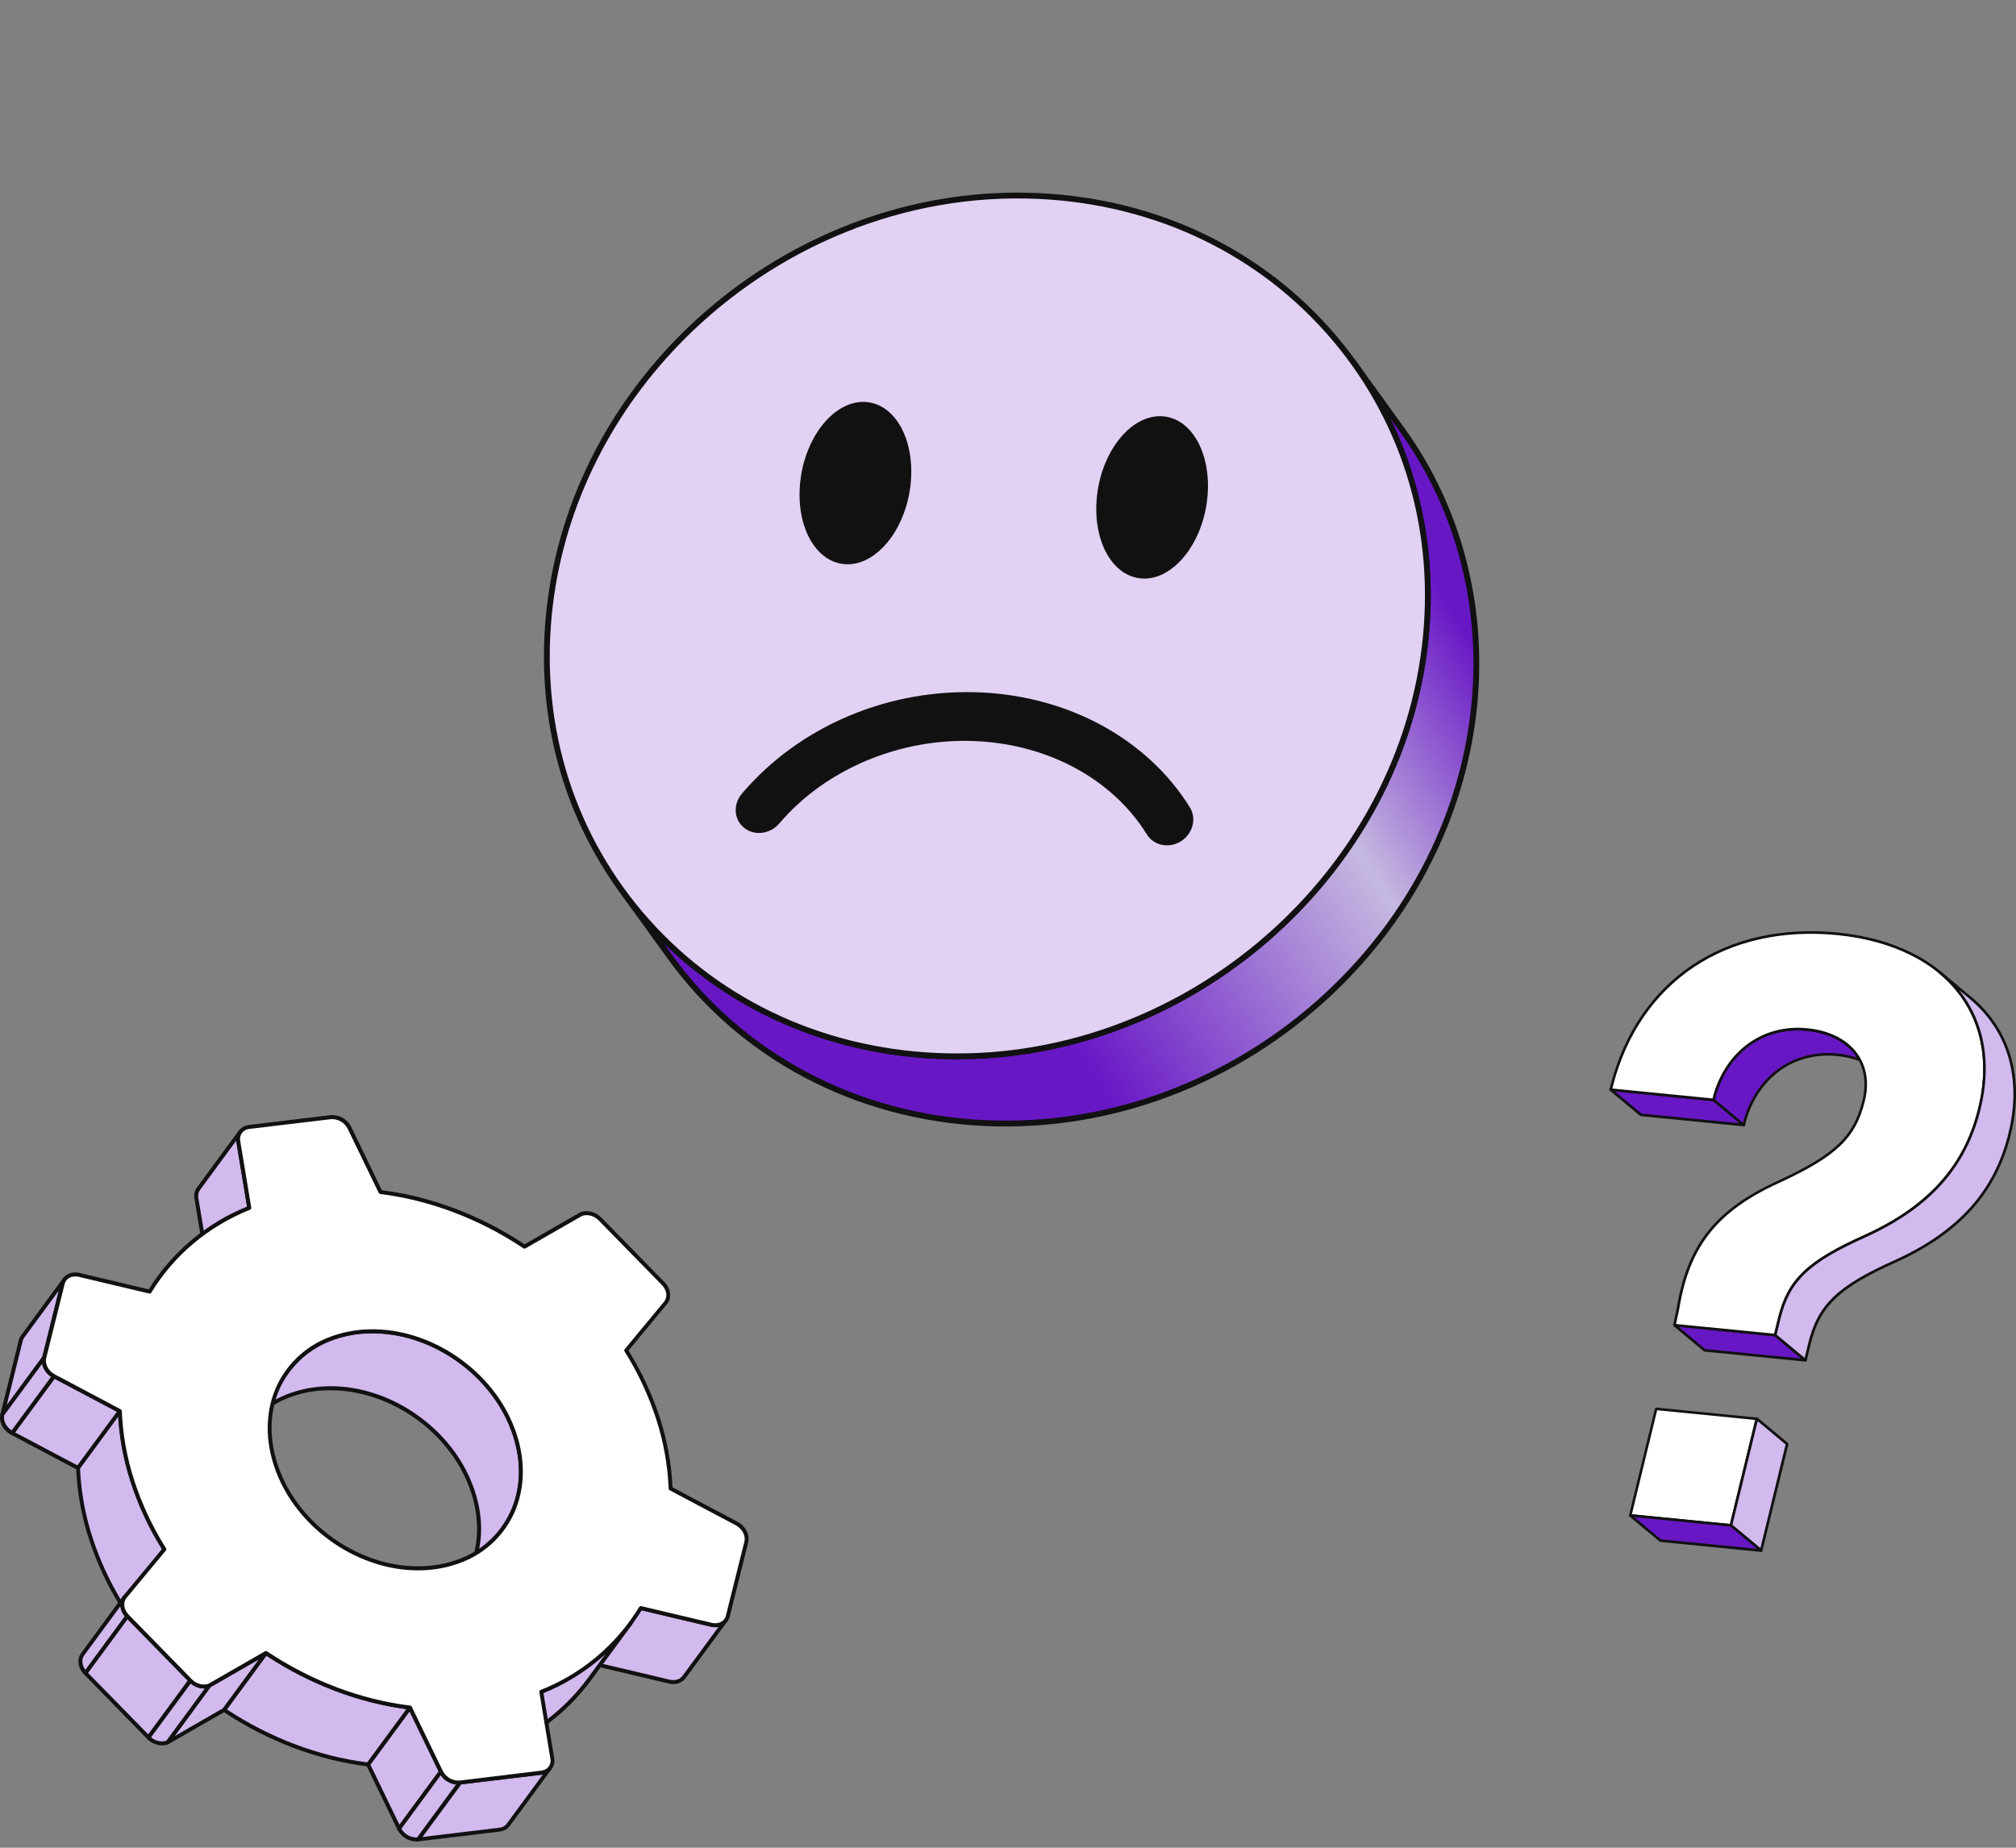 <svg width="120" height="110" viewBox="0 0 120 110" fill="none" xmlns="http://www.w3.org/2000/svg">
<rect x="0" y="0" width="120" height="110" fill="#808080" stroke="none"/>
<g clip-path="url(#clip0_1035_42486)">
<path d="M101.998 65.478L103.795 66.976L97.674 66.371L95.877 64.873L101.998 65.478Z" fill="#6817C5"/>
<path d="M103.795 67.054H103.788L97.667 66.448C97.651 66.447 97.637 66.44 97.625 66.43L95.827 64.936C95.81 64.927 95.797 64.912 95.791 64.894C95.785 64.876 95.785 64.856 95.792 64.838C95.799 64.821 95.813 64.806 95.83 64.797C95.847 64.789 95.866 64.787 95.885 64.792L102.009 65.399C102.024 65.4 102.039 65.406 102.051 65.417L103.848 66.91C103.861 66.921 103.871 66.936 103.875 66.952C103.879 66.968 103.877 66.985 103.871 67.001C103.866 67.017 103.855 67.03 103.842 67.04C103.828 67.049 103.812 67.054 103.795 67.054ZM97.706 66.293L103.548 66.871L101.966 65.553L96.124 64.975L97.706 66.293Z" fill="#111111"/>
<path d="M109.974 62.209C109.385 61.719 108.572 61.395 107.571 61.296C104.976 61.039 102.844 62.564 102.068 65.18L101.995 65.478L103.792 66.976L103.866 66.678C104.638 64.062 106.77 62.536 109.368 62.793C110.369 62.892 111.183 63.217 111.771 63.706L109.974 62.209Z" fill="#6817C5"/>
<path d="M103.795 67.055C103.777 67.055 103.759 67.048 103.745 67.037L101.948 65.543C101.936 65.533 101.928 65.521 101.923 65.507C101.919 65.493 101.918 65.478 101.922 65.464L101.994 65.165C102.78 62.51 104.969 60.963 107.575 61.221C108.561 61.319 109.406 61.641 110.021 62.153L111.818 63.647C111.827 63.653 111.834 63.661 111.84 63.671C111.845 63.68 111.849 63.69 111.85 63.701C111.852 63.712 111.851 63.723 111.848 63.733C111.845 63.743 111.839 63.753 111.832 63.761C111.826 63.77 111.817 63.776 111.807 63.781C111.798 63.786 111.787 63.789 111.776 63.789C111.766 63.79 111.755 63.788 111.745 63.784C111.735 63.781 111.725 63.775 111.718 63.767C111.128 63.276 110.311 62.966 109.359 62.872C108.107 62.748 106.938 63.042 105.979 63.722C105.02 64.403 104.318 65.43 103.943 66.7L103.872 66.994C103.869 67.007 103.863 67.019 103.853 67.029C103.844 67.039 103.833 67.046 103.82 67.051C103.812 67.053 103.803 67.055 103.795 67.055ZM102.087 65.449L103.749 66.837L103.792 66.661C104.578 64.005 106.767 62.459 109.373 62.717C109.904 62.764 110.424 62.894 110.915 63.101L109.924 62.269C109.333 61.777 108.517 61.468 107.565 61.373C106.313 61.25 105.144 61.544 104.185 62.224C103.226 62.904 102.521 63.932 102.146 65.201L102.087 65.449Z" fill="#111111"/>
<path d="M105.667 79.484L107.464 80.981L101.468 80.388L99.671 78.891L105.667 79.484Z" fill="#6817C5"/>
<path d="M107.464 81.059H107.456L101.458 80.465C101.442 80.464 101.427 80.457 101.415 80.447L99.62 78.949C99.608 78.938 99.599 78.924 99.594 78.908C99.591 78.891 99.592 78.874 99.598 78.859C99.605 78.844 99.616 78.831 99.63 78.822C99.644 78.813 99.66 78.809 99.677 78.811L105.672 79.404C105.688 79.405 105.703 79.411 105.715 79.422L107.511 80.919C107.524 80.93 107.533 80.944 107.537 80.959C107.541 80.975 107.541 80.992 107.535 81.007C107.53 81.022 107.52 81.035 107.506 81.044C107.493 81.054 107.477 81.059 107.461 81.059H107.464ZM101.5 80.311L107.217 80.876L105.634 79.558L99.918 78.992L101.5 80.311Z" fill="#111111"/>
<path d="M109.375 55.592C115.833 56.231 119.174 60.455 117.83 65.977C116.958 69.564 114.7 71.91 111.033 73.58C107.582 75.124 106.461 76.215 105.902 78.508L105.667 79.48L99.671 78.887L99.884 77.865C100.521 74.013 102.289 71.982 105.876 70.353C109.236 68.8 110.396 67.74 110.937 65.517C111.478 63.294 110.145 61.549 107.571 61.294C104.976 61.037 102.844 62.562 102.068 65.178L101.995 65.477L95.877 64.87L95.949 64.571C97.51 58.632 102.441 54.909 109.375 55.592Z" fill="white"/>
<path d="M105.667 79.561H105.659L99.663 78.967C99.652 78.966 99.641 78.963 99.632 78.958C99.622 78.952 99.614 78.945 99.607 78.936C99.601 78.927 99.596 78.917 99.594 78.906C99.591 78.895 99.591 78.884 99.594 78.873L99.807 77.851C100.428 74.097 102.12 71.974 105.844 70.284C109.211 68.722 110.336 67.652 110.861 65.499C111.107 64.484 110.964 63.561 110.446 62.83C109.87 62.017 108.848 61.499 107.564 61.372C106.311 61.248 105.142 61.542 104.183 62.223C103.224 62.903 102.521 63.931 102.146 65.2L102.074 65.499C102.07 65.517 102.059 65.534 102.043 65.544C102.028 65.555 102.009 65.561 101.99 65.559L95.869 64.948C95.858 64.948 95.847 64.944 95.837 64.939C95.828 64.933 95.819 64.925 95.813 64.916C95.806 64.907 95.802 64.897 95.8 64.885C95.798 64.874 95.798 64.863 95.801 64.852L95.877 64.555C97.511 58.316 102.687 54.854 109.383 55.514C112.726 55.844 115.382 57.176 116.863 59.265C118.169 61.107 118.53 63.432 117.907 65.995C117.059 69.478 114.886 71.911 111.067 73.651C107.672 75.169 106.531 76.263 105.98 78.525L105.744 79.497C105.741 79.515 105.731 79.532 105.717 79.543C105.703 79.555 105.685 79.561 105.667 79.561ZM99.765 78.82L105.606 79.397L105.826 78.493C106.391 76.171 107.552 75.053 111.001 73.511C114.775 71.793 116.918 69.393 117.754 65.963C118.366 63.447 118.014 61.167 116.732 59.358C115.281 57.308 112.665 55.999 109.367 55.671C102.755 55.019 97.643 58.437 96.026 64.592L95.975 64.802L101.937 65.392L101.994 65.156C102.78 62.501 104.969 60.954 107.575 61.212C108.904 61.343 109.968 61.885 110.571 62.737C111.117 63.505 111.268 64.472 111.01 65.533C110.472 67.744 109.328 68.841 105.906 70.422C102.245 72.091 100.573 74.18 99.965 77.879L99.765 78.82Z" fill="#111111"/>
<path d="M117.28 59.396L115.483 57.902C117.744 59.789 118.642 62.649 117.83 65.984C116.958 69.571 114.7 71.917 111.033 73.587C107.582 75.131 106.46 76.222 105.902 78.516L105.667 79.487L107.464 80.981L107.699 80.009C108.258 77.715 109.379 76.625 112.83 75.081C116.496 73.41 118.754 71.065 119.627 67.478C120.439 64.142 119.539 61.28 117.28 59.396Z" fill="#D2B9EE"/>
<path d="M107.464 81.059C107.445 81.059 107.427 81.053 107.413 81.041L105.616 79.543C105.605 79.534 105.596 79.522 105.592 79.508C105.587 79.494 105.586 79.479 105.589 79.465L105.825 78.494C106.391 76.172 107.551 75.055 111 73.512C114.774 71.794 116.918 69.394 117.753 65.964C118.545 62.711 117.72 59.868 115.432 57.962C115.424 57.955 115.417 57.947 115.412 57.938C115.408 57.929 115.405 57.919 115.404 57.908C115.403 57.898 115.404 57.888 115.407 57.878C115.41 57.868 115.415 57.859 115.422 57.851C115.428 57.843 115.436 57.836 115.445 57.831C115.455 57.827 115.465 57.824 115.475 57.823C115.485 57.822 115.496 57.823 115.505 57.826C115.515 57.829 115.524 57.834 115.532 57.84L117.33 59.335C119.667 61.283 120.511 64.181 119.704 67.496C118.857 70.98 116.682 73.412 112.865 75.152C109.471 76.671 108.329 77.764 107.779 80.027L107.543 80.998C107.54 81.011 107.533 81.023 107.524 81.033C107.515 81.043 107.504 81.05 107.491 81.055C107.482 81.058 107.473 81.059 107.464 81.059ZM105.755 79.454L107.417 80.839L107.624 79.991C108.188 77.669 109.349 76.551 112.798 75.009C116.572 73.29 118.716 70.891 119.551 67.461C120.343 64.208 119.518 61.365 117.23 59.459L116.631 58.959C118.114 60.825 118.567 63.271 117.903 65.999C117.056 69.482 114.882 71.914 111.064 73.654C107.669 75.173 106.528 76.266 105.977 78.529L105.755 79.454Z" fill="#111111"/>
<path d="M104.576 84.464L103.033 90.81L97.038 90.217L98.582 83.871L104.576 84.464Z" fill="white"/>
<path d="M103.031 90.888H103.023L97.029 90.296C97.008 90.293 96.99 90.282 96.978 90.267C96.971 90.257 96.966 90.247 96.964 90.236C96.962 90.225 96.962 90.214 96.965 90.203L98.509 83.856C98.513 83.838 98.525 83.822 98.54 83.811C98.555 83.8 98.574 83.795 98.593 83.797L104.587 84.39C104.598 84.391 104.609 84.394 104.619 84.4C104.629 84.406 104.637 84.413 104.644 84.422C104.65 84.431 104.655 84.442 104.657 84.453C104.659 84.464 104.659 84.476 104.656 84.487L103.109 90.829C103.105 90.846 103.095 90.862 103.081 90.873C103.066 90.883 103.049 90.889 103.031 90.888ZM97.135 90.148L102.971 90.725L104.477 84.534L98.641 83.956L97.135 90.148Z" fill="#111111"/>
<path d="M104.576 84.465L106.374 85.963L104.83 92.308L103.033 90.811L104.576 84.465Z" fill="#D2B9EE"/>
<path d="M104.83 92.389C104.812 92.389 104.794 92.383 104.78 92.371L102.983 90.87C102.971 90.861 102.963 90.849 102.958 90.835C102.953 90.821 102.953 90.806 102.956 90.792L104.5 84.448C104.503 84.435 104.509 84.423 104.518 84.413C104.528 84.403 104.539 84.396 104.552 84.392C104.565 84.387 104.579 84.385 104.593 84.388C104.607 84.391 104.62 84.397 104.63 84.406L106.428 85.904C106.439 85.913 106.448 85.925 106.452 85.939C106.457 85.953 106.458 85.968 106.454 85.982L104.906 92.326C104.903 92.339 104.897 92.351 104.888 92.361C104.878 92.371 104.867 92.378 104.854 92.382C104.847 92.386 104.838 92.388 104.83 92.389ZM103.12 90.781L104.784 92.167L106.286 85.991L104.623 84.606L103.12 90.781Z" fill="#111111"/>
<path d="M103.033 90.81L104.83 92.307L98.836 91.715L97.038 90.217L103.033 90.81Z" fill="#6817C5"/>
<path d="M104.83 92.389H104.822L98.828 91.796C98.812 91.794 98.798 91.788 98.786 91.778L96.988 90.277C96.975 90.266 96.966 90.252 96.962 90.236C96.958 90.219 96.959 90.202 96.966 90.187C96.972 90.172 96.983 90.159 96.997 90.15C97.011 90.142 97.028 90.138 97.044 90.139L103.039 90.732C103.054 90.733 103.069 90.74 103.081 90.75L104.879 92.244C104.891 92.254 104.9 92.268 104.905 92.284C104.909 92.299 104.908 92.316 104.903 92.331C104.897 92.346 104.887 92.359 104.874 92.369C104.861 92.378 104.845 92.383 104.829 92.383L104.83 92.389ZM98.864 91.638L104.58 92.204L103.001 90.886L97.286 90.32L98.864 91.638Z" fill="#111111"/>
</g>
<g clip-path="url(#clip1_1035_42486)">
<path d="M11.689 71.327C11.671 71.229 11.673 71.129 11.695 71.031C11.716 70.934 11.757 70.842 11.815 70.761L14.306 67.377C14.249 67.458 14.208 67.55 14.186 67.648C14.164 67.746 14.162 67.846 14.18 67.945L14.836 71.904L12.345 75.291L11.689 71.327Z" fill="#D2B9EE"/>
<path d="M12.346 75.409C12.317 75.409 12.29 75.399 12.268 75.381C12.247 75.363 12.232 75.338 12.228 75.31L11.574 71.35C11.553 71.236 11.555 71.12 11.581 71.007C11.606 70.895 11.653 70.788 11.72 70.694L14.211 67.308C14.22 67.295 14.232 67.285 14.245 67.277C14.258 67.269 14.273 67.263 14.288 67.261C14.304 67.259 14.319 67.26 14.334 67.263C14.35 67.267 14.364 67.274 14.376 67.283C14.389 67.292 14.399 67.304 14.407 67.317C14.415 67.33 14.42 67.345 14.423 67.36C14.425 67.376 14.424 67.391 14.421 67.406C14.417 67.421 14.41 67.435 14.401 67.448C14.353 67.516 14.319 67.594 14.301 67.676C14.283 67.758 14.282 67.843 14.297 67.926L14.952 71.886C14.955 71.901 14.954 71.917 14.951 71.932C14.947 71.947 14.94 71.961 14.931 71.974L12.44 75.36C12.429 75.375 12.415 75.387 12.398 75.396C12.382 75.404 12.364 75.409 12.346 75.409ZM11.806 71.312L12.416 74.996L14.712 71.875L14.065 67.963C14.061 67.947 14.059 67.931 14.058 67.914L11.911 70.834C11.862 70.903 11.828 70.98 11.81 71.062C11.792 71.145 11.79 71.23 11.806 71.312Z" fill="#111111"/>
<path d="M38.14 95.732L42.336 96.725C42.521 96.772 42.715 96.761 42.894 96.693C43.019 96.646 43.128 96.564 43.208 96.458L40.718 99.844C40.637 99.951 40.528 100.033 40.402 100.08C40.224 100.147 40.03 100.158 39.845 100.113L35.648 99.117L38.14 95.732Z" fill="#D2B9EE"/>
<path d="M40.079 100.258C39.992 100.257 39.904 100.247 39.819 100.227L35.621 99.234C35.602 99.23 35.585 99.221 35.57 99.208C35.556 99.196 35.544 99.18 35.538 99.161C35.531 99.143 35.529 99.123 35.532 99.104C35.535 99.085 35.542 99.066 35.554 99.051L38.044 95.664C38.057 95.647 38.076 95.633 38.097 95.625C38.117 95.617 38.14 95.615 38.162 95.62L42.358 96.612C42.52 96.653 42.69 96.644 42.845 96.585C42.95 96.544 43.042 96.475 43.109 96.385C43.118 96.373 43.13 96.362 43.143 96.354C43.157 96.346 43.171 96.341 43.187 96.338C43.202 96.336 43.218 96.337 43.233 96.341C43.248 96.344 43.262 96.351 43.274 96.36C43.299 96.379 43.316 96.406 43.32 96.437C43.325 96.468 43.317 96.499 43.299 96.524L40.808 99.91C40.714 100.035 40.587 100.132 40.441 100.189C40.326 100.234 40.203 100.257 40.079 100.258ZM35.849 99.046L39.872 99.997C40.033 100.038 40.203 100.029 40.359 99.97C40.464 99.93 40.555 99.86 40.623 99.77L42.77 96.851C42.617 96.88 42.46 96.877 42.309 96.841L38.184 95.865L35.849 99.046Z" fill="#111111"/>
<path d="M17.13 81.613L14.639 84.999C15.269 84.15 16.127 83.497 17.113 83.115C17.882 82.817 18.697 82.657 19.521 82.644C22.963 82.569 26.514 84.895 27.898 88.137C28.905 90.492 28.627 92.775 27.426 94.401L29.917 91.013C31.113 89.387 31.392 87.103 30.389 84.749C29.004 81.508 25.455 79.182 22.012 79.258C21.188 79.27 20.373 79.43 19.605 79.729C18.619 80.111 17.761 80.764 17.13 81.613Z" fill="#D2B9EE"/>
<path d="M27.432 94.518C27.407 94.517 27.383 94.509 27.363 94.494C27.35 94.485 27.34 94.473 27.331 94.46C27.324 94.447 27.318 94.432 27.316 94.417C27.314 94.401 27.314 94.386 27.318 94.371C27.322 94.356 27.329 94.342 27.338 94.329C28.575 92.644 28.739 90.405 27.789 88.184C26.438 85.019 23.049 82.768 19.687 82.768H19.523C18.714 82.777 17.913 82.93 17.158 83.221C16.192 83.597 15.35 84.238 14.731 85.07C14.712 85.095 14.684 85.112 14.653 85.117C14.623 85.122 14.591 85.114 14.566 85.096C14.54 85.077 14.523 85.049 14.518 85.019C14.514 84.988 14.521 84.956 14.54 84.931L17.031 81.544C17.677 80.677 18.554 80.009 19.562 79.617C20.344 79.313 21.173 79.151 22.011 79.139C25.517 79.059 29.089 81.402 30.496 84.702C31.481 87.003 31.306 89.329 30.016 91.083L27.525 94.469C27.514 94.484 27.5 94.496 27.484 94.504C27.468 94.513 27.45 94.517 27.432 94.518ZM19.69 82.524C23.142 82.524 26.62 84.841 28.007 88.089C28.741 89.803 28.832 91.532 28.296 93.027L29.828 90.943C31.066 89.258 31.233 87.017 30.28 84.795C28.907 81.578 25.433 79.3 22.016 79.379C21.206 79.391 20.404 79.547 19.648 79.841C18.683 80.217 17.842 80.857 17.223 81.688L15.679 83.788C16.106 83.467 16.574 83.204 17.071 83.008C17.852 82.705 18.681 82.543 19.519 82.53L19.69 82.524Z" fill="#111111"/>
<path d="M32.215 100.717L29.724 104.105C31.846 103.264 33.691 101.846 35.051 100.013L37.542 96.627C36.183 98.46 34.338 99.877 32.215 100.717Z" fill="#D2B9EE"/>
<path d="M29.724 104.224C29.702 104.224 29.681 104.218 29.662 104.206C29.644 104.195 29.629 104.178 29.619 104.159C29.609 104.139 29.605 104.117 29.607 104.095C29.609 104.074 29.617 104.053 29.63 104.035L32.12 100.648C32.133 100.63 32.151 100.617 32.171 100.609C34.27 99.773 36.096 98.371 37.444 96.56C37.454 96.547 37.465 96.537 37.478 96.529C37.492 96.521 37.506 96.515 37.522 96.513C37.537 96.511 37.553 96.511 37.568 96.515C37.583 96.519 37.597 96.526 37.609 96.535C37.622 96.544 37.632 96.556 37.64 96.569C37.648 96.582 37.654 96.597 37.656 96.612C37.658 96.627 37.657 96.643 37.654 96.658C37.65 96.673 37.643 96.687 37.634 96.7L35.144 100.086C33.769 101.934 31.908 103.364 29.767 104.217C29.753 104.222 29.739 104.224 29.724 104.224ZM32.29 100.815L30.074 103.827C32.012 102.978 33.695 101.639 34.957 99.941L36.05 98.453C34.946 99.456 33.673 100.255 32.29 100.815Z" fill="#111111"/>
<path d="M1.237 79.806C1.26 79.718 1.3 79.635 1.355 79.562L3.843 76.17C3.788 76.243 3.748 76.325 3.725 76.412L2.627 80.823L0.14 84.21L1.237 79.806Z" fill="#D2B9EE"/>
<path d="M0.14 84.328C0.123 84.328 0.106 84.325 0.09 84.318C0.065 84.306 0.045 84.286 0.034 84.261C0.022 84.237 0.019 84.209 0.026 84.182L1.123 79.772C1.149 79.669 1.195 79.573 1.258 79.488L3.748 76.101C3.757 76.089 3.768 76.078 3.782 76.07C3.795 76.062 3.809 76.057 3.825 76.054C3.84 76.052 3.856 76.052 3.871 76.056C3.886 76.06 3.9 76.066 3.913 76.076C3.925 76.085 3.936 76.096 3.944 76.109C3.952 76.123 3.957 76.137 3.959 76.153C3.962 76.168 3.961 76.184 3.957 76.199C3.953 76.214 3.947 76.228 3.937 76.24C3.893 76.301 3.861 76.37 3.843 76.443L2.745 80.852C2.742 80.867 2.735 80.882 2.726 80.894L0.236 84.281C0.225 84.296 0.21 84.308 0.194 84.316C0.177 84.324 0.159 84.329 0.14 84.328ZM1.352 79.829L0.398 83.661L2.52 80.774L3.501 76.83L1.447 79.628C1.402 79.688 1.37 79.756 1.352 79.829Z" fill="#111111"/>
<path d="M3.214 81.93L0.722 85.316L4.646 87.394L7.137 84.008L3.214 81.93Z" fill="#D2B9EE"/>
<path d="M4.645 87.512C4.626 87.512 4.607 87.507 4.59 87.498L0.667 85.42C0.652 85.412 0.639 85.401 0.628 85.387C0.618 85.374 0.611 85.359 0.607 85.342C0.603 85.326 0.603 85.309 0.607 85.292C0.61 85.276 0.617 85.26 0.627 85.247L3.118 81.86C3.135 81.838 3.159 81.822 3.187 81.816C3.214 81.809 3.243 81.813 3.268 81.826L7.189 83.903C7.203 83.911 7.216 83.922 7.226 83.936C7.237 83.949 7.244 83.964 7.247 83.981C7.251 83.997 7.252 84.015 7.248 84.031C7.245 84.048 7.238 84.064 7.227 84.077L4.741 87.46C4.73 87.476 4.716 87.489 4.699 87.498C4.683 87.507 4.664 87.512 4.645 87.512ZM0.898 85.275L4.61 87.241L6.967 84.047L3.254 82.08L0.898 85.275Z" fill="#111111"/>
<path d="M2.63 80.824L0.14 84.21C0.04 84.615 0.287 85.088 0.723 85.316L3.213 81.926C2.778 81.698 2.531 81.219 2.63 80.82" fill="#D2B9EE"/>
<path d="M0.722 85.433C0.703 85.432 0.684 85.428 0.667 85.42C0.181 85.165 -0.088 84.645 0.025 84.181C0.029 84.166 0.036 84.152 0.045 84.14L2.536 80.753C2.552 80.732 2.575 80.717 2.602 80.71C2.628 80.704 2.655 80.707 2.68 80.718C2.704 80.73 2.724 80.749 2.736 80.773C2.747 80.797 2.751 80.825 2.745 80.851C2.659 81.204 2.882 81.622 3.268 81.824C3.283 81.832 3.296 81.843 3.306 81.856C3.317 81.87 3.324 81.885 3.328 81.902C3.332 81.918 3.332 81.935 3.328 81.952C3.325 81.969 3.318 81.984 3.308 81.998L0.817 85.384C0.806 85.399 0.792 85.411 0.775 85.42C0.759 85.428 0.741 85.433 0.722 85.433ZM0.251 84.255C0.184 84.576 0.369 84.945 0.692 85.155L3.04 81.964C2.905 81.877 2.788 81.763 2.696 81.63C2.605 81.498 2.541 81.348 2.508 81.19L0.251 84.255Z" fill="#111111"/>
<path d="M7.137 84.008L4.646 87.394C4.702 88.818 4.955 90.227 5.397 91.581C5.859 93.001 6.494 94.357 7.29 95.62L9.781 92.234C8.985 90.969 8.349 89.61 7.889 88.189C7.446 86.837 7.193 85.43 7.137 84.008Z" fill="#D2B9EE"/>
<path d="M7.29 95.737C7.271 95.736 7.252 95.731 7.235 95.721C7.219 95.711 7.205 95.698 7.194 95.681C6.394 94.408 5.754 93.041 5.29 91.611C4.845 90.248 4.59 88.83 4.532 87.398C4.531 87.371 4.539 87.345 4.555 87.324L7.046 83.937C7.06 83.918 7.081 83.903 7.104 83.895C7.127 83.887 7.152 83.887 7.176 83.894C7.199 83.901 7.22 83.915 7.235 83.934C7.25 83.954 7.258 83.978 7.259 84.002C7.316 85.413 7.567 86.81 8.005 88.153C8.466 89.564 9.099 90.914 9.891 92.17C9.904 92.19 9.911 92.213 9.911 92.236C9.911 92.26 9.904 92.283 9.891 92.302L7.384 95.689C7.373 95.703 7.359 95.715 7.343 95.724C7.326 95.732 7.308 95.737 7.29 95.737ZM4.764 87.43C4.825 88.827 5.076 90.209 5.509 91.539C5.949 92.895 6.55 94.194 7.298 95.408L9.639 92.229C8.857 90.975 8.232 89.631 7.777 88.226C7.366 86.967 7.117 85.661 7.035 84.34L4.764 87.43Z" fill="#111111"/>
<path d="M27.375 106.117L32.219 105.535C32.293 105.527 32.366 105.509 32.436 105.482C32.559 105.434 32.667 105.352 32.746 105.246L30.256 108.632C30.176 108.739 30.068 108.82 29.945 108.868C29.875 108.895 29.803 108.913 29.729 108.921L24.884 109.51L27.375 106.117Z" fill="#D2B9EE"/>
<path d="M24.884 109.621C24.864 109.621 24.844 109.616 24.826 109.606C24.808 109.596 24.793 109.581 24.783 109.564C24.771 109.544 24.766 109.521 24.767 109.498C24.768 109.475 24.776 109.453 24.79 109.434L27.281 106.048C27.291 106.035 27.303 106.024 27.317 106.016C27.33 106.008 27.346 106.003 27.361 106.001L32.205 105.412C32.269 105.404 32.332 105.389 32.392 105.366C32.495 105.326 32.585 105.258 32.651 105.169C32.66 105.156 32.672 105.144 32.685 105.135C32.698 105.126 32.713 105.12 32.729 105.117C32.745 105.114 32.761 105.115 32.777 105.118C32.793 105.122 32.807 105.129 32.82 105.138C32.833 105.148 32.844 105.16 32.852 105.173C32.861 105.187 32.866 105.203 32.868 105.219C32.87 105.235 32.868 105.251 32.864 105.266C32.859 105.282 32.852 105.296 32.841 105.308L30.35 108.701C30.258 108.825 30.132 108.921 29.988 108.977C29.909 109.009 29.826 109.029 29.741 109.039L24.898 109.62L24.884 109.621ZM27.44 106.228L25.141 109.36L29.715 108.81C29.779 108.804 29.841 108.788 29.901 108.764C30.004 108.724 30.094 108.656 30.16 108.568L32.31 105.646C32.284 105.646 32.259 105.655 32.233 105.657L27.44 106.228Z" fill="#111111"/>
<path d="M24.4 101.654L21.91 105.041L23.754 108.857L26.245 105.47L24.4 101.654Z" fill="#D2B9EE"/>
<path d="M23.755 108.975H23.744C23.723 108.973 23.704 108.966 23.687 108.954C23.671 108.943 23.657 108.927 23.648 108.909L21.802 105.092C21.793 105.074 21.789 105.053 21.791 105.032C21.793 105.011 21.8 104.992 21.812 104.975L24.306 101.588C24.318 101.572 24.334 101.559 24.352 101.551C24.371 101.543 24.391 101.54 24.411 101.542C24.431 101.543 24.451 101.55 24.467 101.562C24.484 101.573 24.497 101.589 24.506 101.607L26.352 105.423C26.36 105.442 26.364 105.463 26.362 105.484C26.36 105.504 26.353 105.524 26.341 105.541L23.85 108.929C23.839 108.943 23.824 108.955 23.808 108.963C23.792 108.971 23.774 108.975 23.755 108.975ZM22.047 105.054L23.776 108.63L26.109 105.457L24.38 101.881L22.047 105.054Z" fill="#111111"/>
<path d="M26.245 105.475L23.754 108.861C23.856 109.07 24.018 109.243 24.219 109.359C24.421 109.474 24.653 109.526 24.884 109.507L27.376 106.121C27.144 106.139 26.913 106.087 26.711 105.972C26.509 105.856 26.347 105.683 26.245 105.475Z" fill="#D2B9EE"/>
<path d="M24.771 109.629C24.536 109.623 24.307 109.553 24.109 109.426C23.911 109.299 23.752 109.12 23.648 108.909C23.64 108.89 23.636 108.869 23.638 108.849C23.64 108.828 23.648 108.808 23.66 108.791L26.151 105.405C26.163 105.389 26.18 105.376 26.198 105.368C26.217 105.359 26.237 105.356 26.257 105.358C26.277 105.36 26.297 105.367 26.313 105.379C26.33 105.39 26.343 105.406 26.352 105.424C26.443 105.61 26.588 105.764 26.768 105.868C26.948 105.971 27.155 106.019 27.362 106.004C27.385 106.001 27.408 106.005 27.429 106.015C27.45 106.025 27.468 106.041 27.479 106.061C27.492 106.08 27.499 106.103 27.499 106.126C27.499 106.149 27.492 106.171 27.479 106.19L24.983 109.573C24.974 109.586 24.962 109.597 24.948 109.605C24.934 109.613 24.918 109.619 24.902 109.62C24.859 109.626 24.815 109.629 24.771 109.629ZM23.893 108.868C23.987 109.03 24.123 109.164 24.286 109.256C24.449 109.348 24.634 109.394 24.821 109.391L27.142 106.235C26.961 106.213 26.786 106.153 26.629 106.058C26.473 105.963 26.338 105.836 26.235 105.685L23.893 108.868Z" fill="#111111"/>
<path d="M15.828 98.41L13.337 101.797C15.929 103.523 18.887 104.674 21.91 105.043L24.4 101.656C21.378 101.288 18.421 100.135 15.828 98.41Z" fill="#D2B9EE"/>
<path d="M21.91 105.16H21.895C18.917 104.796 15.935 103.667 13.272 101.894C13.258 101.885 13.247 101.873 13.239 101.86C13.23 101.847 13.224 101.832 13.221 101.816C13.218 101.801 13.219 101.785 13.222 101.769C13.226 101.754 13.232 101.739 13.241 101.727L15.732 98.339C15.75 98.315 15.777 98.298 15.807 98.293C15.837 98.287 15.867 98.294 15.893 98.311C18.525 100.064 21.473 101.18 24.414 101.539C24.434 101.542 24.454 101.55 24.47 101.562C24.487 101.574 24.5 101.59 24.508 101.609C24.516 101.628 24.519 101.649 24.517 101.669C24.515 101.689 24.508 101.709 24.495 101.725L22.004 105.113C21.993 105.128 21.979 105.139 21.963 105.148C21.946 105.156 21.928 105.16 21.91 105.16ZM13.505 101.765C16.091 103.466 18.974 104.554 21.856 104.918L24.187 101.748C21.31 101.363 18.436 100.268 15.856 98.569L13.505 101.765Z" fill="#111111"/>
<path d="M7.412 95.088L4.921 98.474C4.686 98.792 4.756 99.264 5.091 99.605L7.582 96.218C7.247 95.878 7.179 95.406 7.412 95.088Z" fill="#D2B9EE"/>
<path d="M5.091 99.721C5.075 99.721 5.06 99.718 5.045 99.712C5.031 99.706 5.018 99.697 5.007 99.686C4.635 99.308 4.558 98.762 4.832 98.409L7.318 95.017C7.336 94.992 7.364 94.975 7.395 94.97C7.425 94.965 7.457 94.973 7.482 94.991C7.494 95 7.505 95.011 7.513 95.025C7.521 95.038 7.527 95.053 7.529 95.068C7.532 95.083 7.531 95.099 7.527 95.114C7.524 95.129 7.517 95.143 7.508 95.156C7.309 95.427 7.375 95.839 7.667 96.134C7.686 96.154 7.698 96.18 7.7 96.208C7.702 96.236 7.694 96.264 7.678 96.286L5.185 99.672C5.175 99.686 5.162 99.698 5.147 99.706C5.133 99.714 5.116 99.719 5.099 99.721H5.091ZM7.164 95.623L5.017 98.542C4.84 98.778 4.873 99.131 5.084 99.415L7.43 96.225C7.284 96.055 7.191 95.846 7.164 95.623Z" fill="#111111"/>
<path d="M12.46 100.343L9.969 103.729L13.337 101.795L15.828 98.408L12.46 100.343Z" fill="#D2B9EE"/>
<path d="M9.969 103.847C9.947 103.847 9.926 103.841 9.907 103.83C9.889 103.818 9.874 103.802 9.864 103.783C9.854 103.763 9.85 103.742 9.852 103.72C9.854 103.698 9.861 103.678 9.874 103.66L12.364 100.273C12.374 100.26 12.387 100.249 12.401 100.241L15.769 98.306C15.792 98.293 15.82 98.288 15.846 98.293C15.873 98.297 15.897 98.31 15.915 98.331C15.933 98.351 15.943 98.376 15.945 98.403C15.946 98.43 15.938 98.456 15.922 98.478L13.434 101.865C13.424 101.878 13.412 101.889 13.398 101.898L10.027 103.832C10.009 103.842 9.989 103.847 9.969 103.847ZM12.54 100.433L10.395 103.355L13.256 101.707L15.401 98.79L12.54 100.433Z" fill="#111111"/>
<path d="M7.582 96.217L5.091 99.603L8.839 103.435L11.33 100.048L7.582 96.217Z" fill="#D2B9EE"/>
<path d="M8.838 103.553C8.823 103.553 8.807 103.55 8.792 103.544C8.778 103.538 8.765 103.529 8.754 103.518L5.006 99.686C4.987 99.666 4.975 99.64 4.973 99.612C4.971 99.585 4.979 99.557 4.996 99.535L7.487 96.148C7.497 96.134 7.51 96.123 7.524 96.115C7.539 96.106 7.556 96.101 7.573 96.1C7.59 96.099 7.607 96.101 7.623 96.107C7.639 96.113 7.654 96.123 7.666 96.135L11.413 99.967C11.433 99.987 11.445 100.013 11.447 100.041C11.448 100.069 11.441 100.096 11.424 100.119L8.934 103.505C8.924 103.519 8.911 103.53 8.896 103.539C8.881 103.547 8.865 103.552 8.848 103.553H8.838ZM5.244 99.594L8.827 103.254L11.177 100.059L7.595 96.399L5.244 99.594Z" fill="#111111"/>
<path d="M11.33 100.049L8.838 103.435C9.151 103.757 9.614 103.87 9.967 103.73L12.459 100.343C12.105 100.483 11.641 100.37 11.329 100.049" fill="#D2B9EE"/>
<path d="M9.649 103.907C9.482 103.904 9.317 103.868 9.163 103.801C9.01 103.735 8.871 103.639 8.755 103.518C8.735 103.498 8.723 103.472 8.721 103.444C8.72 103.416 8.728 103.389 8.744 103.366L11.235 99.98C11.245 99.966 11.258 99.955 11.273 99.946C11.288 99.938 11.305 99.933 11.322 99.932C11.339 99.931 11.356 99.933 11.372 99.939C11.388 99.945 11.402 99.955 11.414 99.967C11.689 100.249 12.1 100.359 12.416 100.234C12.44 100.225 12.466 100.223 12.491 100.23C12.515 100.237 12.537 100.252 12.553 100.272C12.568 100.292 12.576 100.317 12.576 100.342C12.576 100.368 12.568 100.393 12.553 100.413L10.064 103.8C10.051 103.817 10.033 103.831 10.012 103.84C9.896 103.884 9.773 103.907 9.649 103.907ZM8.996 103.422C9.116 103.531 9.262 103.608 9.42 103.645C9.578 103.682 9.743 103.677 9.899 103.631L12.189 100.519C11.883 100.527 11.585 100.422 11.352 100.225L8.996 103.422Z" fill="#111111"/>
<path d="M9.781 92.234C8.985 90.969 8.349 89.611 7.888 88.189C7.446 86.837 7.193 85.43 7.137 84.008L3.212 81.926C2.777 81.698 2.531 81.22 2.63 80.821L3.728 76.41C3.756 76.301 3.809 76.2 3.884 76.117C3.959 76.033 4.052 75.968 4.157 75.928C4.336 75.862 4.53 75.852 4.714 75.899L8.905 76.894C10.238 74.694 12.263 72.949 14.833 71.906L14.178 67.946C14.145 67.782 14.17 67.612 14.249 67.465C14.329 67.318 14.457 67.204 14.613 67.142C14.683 67.115 14.757 67.098 14.832 67.09L19.672 66.51C19.904 66.491 20.136 66.542 20.338 66.657C20.54 66.772 20.703 66.945 20.805 67.154L22.651 70.97C25.673 71.338 28.636 72.49 31.229 74.216L34.596 72.282C34.949 72.14 35.414 72.253 35.726 72.575L39.474 76.406C39.819 76.76 39.881 77.248 39.621 77.566L37.278 80.392C38.072 81.656 38.705 83.013 39.164 84.432C39.606 85.785 39.859 87.192 39.917 88.614L43.839 90.695C44.271 90.924 44.52 91.401 44.421 91.801L43.322 96.211C43.295 96.32 43.242 96.421 43.167 96.505C43.093 96.59 42.999 96.654 42.893 96.694C42.715 96.761 42.521 96.773 42.336 96.726L38.139 95.733C36.761 97.995 34.681 99.746 32.215 100.719L32.871 104.68C32.905 104.843 32.88 105.014 32.8 105.161C32.721 105.308 32.592 105.422 32.436 105.483C32.366 105.51 32.293 105.528 32.219 105.536L27.375 106.119C27.144 106.136 26.912 106.084 26.711 105.969C26.509 105.854 26.347 105.681 26.245 105.472L24.4 101.656C21.378 101.287 18.42 100.135 15.828 98.41L12.46 100.344C12.106 100.484 11.642 100.371 11.33 100.05L7.582 96.218C7.237 95.865 7.174 95.376 7.436 95.059L9.781 92.234ZM25.037 93.368C25.863 93.357 26.68 93.197 27.45 92.897C30.514 91.683 31.908 88.292 30.39 84.748C29.005 81.506 25.456 79.18 22.014 79.256C21.189 79.268 20.374 79.428 19.606 79.727C16.542 80.942 15.145 84.334 16.66 87.876C18.044 91.118 21.595 93.444 25.036 93.368" fill="white"/>
<path d="M27.263 106.242C27.027 106.237 26.798 106.167 26.6 106.04C26.402 105.912 26.243 105.733 26.14 105.522L24.322 101.765C21.388 101.395 18.452 100.283 15.823 98.546L12.524 100.445L12.508 100.453C12.106 100.612 11.589 100.48 11.251 100.13L7.503 96.3C7.113 95.903 7.048 95.35 7.349 94.982L9.641 92.222C8.86 90.97 8.235 89.628 7.778 88.225C7.34 86.883 7.086 85.489 7.023 84.079L3.158 82.032C2.673 81.778 2.403 81.258 2.516 80.795L3.614 76.384C3.647 76.257 3.709 76.14 3.796 76.043C3.883 75.945 3.992 75.869 4.114 75.821C4.315 75.744 4.534 75.731 4.742 75.782L8.853 76.759C10.231 74.538 12.28 72.812 14.705 71.832L14.065 67.964C14.028 67.774 14.058 67.577 14.151 67.407C14.243 67.237 14.393 67.104 14.573 67.033C14.652 67.001 14.735 66.981 14.819 66.972L19.658 66.39C19.914 66.367 20.171 66.422 20.395 66.548C20.619 66.674 20.799 66.866 20.912 67.096L22.729 70.857C25.663 71.226 28.6 72.337 31.228 74.074L34.528 72.176L34.543 72.169C34.946 72.009 35.462 72.142 35.802 72.49L39.549 76.321C39.939 76.717 40.003 77.271 39.702 77.638L37.413 80.402C38.193 81.654 38.819 82.996 39.276 84.398C39.713 85.74 39.967 87.134 40.03 88.544L43.894 90.59C44.379 90.848 44.648 91.369 44.535 91.828L43.437 96.239C43.404 96.366 43.342 96.483 43.255 96.581C43.169 96.679 43.059 96.755 42.937 96.803C42.736 96.879 42.517 96.892 42.309 96.84L38.196 95.867C36.821 98.088 34.772 99.813 32.348 100.792L32.987 104.659C33.025 104.849 32.995 105.046 32.902 105.217C32.809 105.387 32.66 105.519 32.48 105.591C32.4 105.622 32.317 105.643 32.232 105.651L27.39 106.234C27.348 106.239 27.305 106.242 27.263 106.242ZM15.832 98.291C15.854 98.291 15.877 98.297 15.896 98.31C18.529 100.063 21.476 101.179 24.418 101.538C24.437 101.541 24.456 101.548 24.472 101.56C24.488 101.571 24.501 101.587 24.51 101.604L26.355 105.421C26.447 105.607 26.592 105.761 26.772 105.864C26.951 105.968 27.158 106.015 27.365 106.001L32.209 105.412C32.273 105.405 32.336 105.389 32.396 105.366C32.526 105.316 32.635 105.222 32.702 105.099C32.768 104.977 32.79 104.834 32.761 104.698L32.105 100.738C32.1 100.711 32.105 100.684 32.118 100.661C32.131 100.638 32.152 100.62 32.177 100.609C34.619 99.646 36.679 97.912 38.044 95.671C38.057 95.65 38.077 95.633 38.1 95.624C38.123 95.614 38.148 95.612 38.173 95.618L42.369 96.611C42.531 96.651 42.7 96.642 42.856 96.584C42.943 96.55 43.021 96.496 43.082 96.426C43.144 96.356 43.187 96.272 43.209 96.181L44.31 91.771C44.396 91.418 44.171 91.002 43.787 90.799L39.864 88.721C39.846 88.711 39.83 88.697 39.819 88.679C39.808 88.661 39.802 88.641 39.801 88.621C39.744 87.21 39.492 85.814 39.054 84.471C38.597 83.061 37.966 81.713 37.177 80.457C37.164 80.436 37.157 80.412 37.159 80.387C37.16 80.362 37.169 80.338 37.185 80.319L39.529 77.493C39.752 77.221 39.693 76.8 39.389 76.49L35.637 72.656C35.364 72.376 34.958 72.27 34.647 72.388L31.282 74.317C31.264 74.328 31.242 74.334 31.22 74.334C31.199 74.334 31.177 74.328 31.159 74.317C28.526 72.561 25.579 71.446 22.637 71.084C22.618 71.082 22.599 71.075 22.583 71.064C22.567 71.052 22.554 71.037 22.545 71.02L20.7 67.207C20.608 67.02 20.462 66.866 20.282 66.762C20.101 66.659 19.894 66.612 19.686 66.628L14.849 67.207C14.785 67.214 14.722 67.229 14.662 67.252C14.532 67.304 14.424 67.4 14.358 67.524C14.292 67.647 14.271 67.79 14.3 67.928L14.955 71.887C14.959 71.914 14.954 71.941 14.941 71.964C14.928 71.987 14.908 72.006 14.883 72.016C12.382 73.028 10.352 74.743 9.009 76.953C8.997 76.974 8.977 76.991 8.954 77.001C8.931 77.011 8.905 77.013 8.881 77.007L4.688 76.012C4.527 75.973 4.357 75.982 4.201 76.039C4.114 76.073 4.037 76.127 3.975 76.197C3.914 76.267 3.87 76.351 3.848 76.442L2.749 80.852C2.663 81.205 2.887 81.623 3.273 81.824L7.189 83.902C7.207 83.912 7.222 83.926 7.233 83.944C7.244 83.962 7.25 83.982 7.251 84.002C7.308 85.414 7.559 86.81 7.997 88.153C8.457 89.565 9.091 90.914 9.883 92.171C9.896 92.191 9.902 92.216 9.9 92.24C9.899 92.265 9.89 92.288 9.874 92.307L7.529 95.133C7.307 95.404 7.364 95.825 7.67 96.135L11.417 99.967C11.689 100.247 12.097 100.357 12.412 100.236L15.771 98.306C15.789 98.297 15.808 98.292 15.828 98.292L15.832 98.291ZM24.875 93.487C21.422 93.487 17.943 91.17 16.556 87.921C15.79 86.13 15.731 84.278 16.383 82.705C16.678 82.003 17.112 81.367 17.659 80.837C18.206 80.306 18.854 79.891 19.565 79.616C20.346 79.312 21.175 79.151 22.014 79.138C25.52 79.058 29.091 81.401 30.499 84.702C31.267 86.494 31.324 88.352 30.674 89.92C30.379 90.622 29.945 91.257 29.398 91.788C28.852 92.318 28.203 92.733 27.492 93.007C26.71 93.312 25.879 93.474 25.039 93.485L24.875 93.487ZM22.181 79.371H22.017C21.207 79.383 20.405 79.539 19.65 79.833C18.968 80.096 18.346 80.494 17.821 81.002C17.297 81.511 16.88 82.12 16.596 82.793C15.967 84.306 16.028 86.09 16.77 87.827C18.144 91.043 21.624 93.323 25.035 93.243C25.847 93.233 26.65 93.077 27.406 92.783C28.088 92.52 28.709 92.123 29.233 91.615C29.757 91.106 30.173 90.498 30.456 89.825C31.087 88.311 31.024 86.528 30.282 84.789C28.93 81.63 25.543 79.371 22.181 79.371Z" fill="#111111"/>
</g>
<g clip-path="url(#clip2_1035_42486)">
<path d="M80.543 21.549L83.434 25.551C86.805 30.218 88.465 36.156 87.695 42.522C85.985 56.656 72.944 67.551 58.566 66.857C50.663 66.476 44.001 62.672 39.887 56.977L36.997 52.976C41.111 58.671 47.772 62.474 55.676 62.856C70.053 63.55 83.095 52.655 84.804 38.521C85.575 32.154 83.915 26.216 80.543 21.549Z" fill="url(#paint0_linear_1035_42486)"/>
<path d="M79.912 58.611C74.41 64.113 66.69 67.423 58.558 67.03C50.904 66.661 44.048 63.034 39.747 57.079L36.857 53.078C36.801 53 36.818 52.891 36.896 52.836C36.973 52.78 37.081 52.797 37.137 52.875C41.376 58.744 48.136 62.319 55.684 62.683C69.95 63.371 82.937 52.523 84.633 38.5C85.367 32.43 83.867 26.448 80.407 21.656L80.403 21.651C80.347 21.573 80.364 21.465 80.442 21.409C80.52 21.353 80.628 21.371 80.684 21.448L83.574 25.45C87.087 30.313 88.612 36.384 87.867 42.543C87.116 48.748 84.182 54.34 79.912 58.611ZM39.492 56.134L40.028 56.876C44.267 62.745 51.027 66.32 58.575 66.684C72.84 67.373 85.827 56.525 87.523 42.502C88.258 36.429 86.755 30.445 83.293 25.652L82.747 24.896C84.767 29.044 85.554 33.766 84.976 38.542C83.258 52.741 70.111 63.726 55.667 63.029C49.428 62.727 43.719 60.262 39.492 56.134Z" fill="#111111"/>
<path d="M61.868 11.669C76.246 12.363 86.515 24.384 84.805 38.519C83.095 52.653 70.054 63.548 55.676 62.854C41.296 62.16 31.027 50.14 32.737 36.006C34.447 21.87 47.488 10.975 61.868 11.669Z" fill="#E1D1F3"/>
<path d="M77.021 54.609C71.519 60.111 63.799 63.421 55.668 63.029C48.61 62.688 42.318 59.651 37.95 54.477C33.651 49.384 31.738 42.818 32.565 35.987C34.282 21.787 47.431 10.801 61.876 11.498C68.932 11.838 75.223 14.875 79.59 20.048C83.89 25.142 85.803 31.71 84.976 38.542C84.226 44.747 81.292 50.339 77.021 54.609ZM40.765 20.16C36.547 24.379 33.65 29.9 32.908 36.028C32.094 42.763 33.978 49.235 38.215 54.254C42.52 59.353 48.724 62.347 55.684 62.683C69.95 63.371 82.937 52.523 84.633 38.5C85.448 31.765 83.563 25.291 79.326 20.272C75.021 15.173 68.818 12.18 61.859 11.844C53.827 11.456 46.199 14.726 40.765 20.16Z" fill="#111111"/>
<path d="M51.482 24.101C49.769 24.018 48.126 26.037 47.815 28.61C47.504 31.182 48.642 33.335 50.355 33.418C52.068 33.501 53.708 31.482 54.019 28.909C54.33 26.336 53.194 24.184 51.482 24.101Z" fill="#111111"/>
<path d="M52.521 32.622C51.88 33.262 51.12 33.628 50.346 33.591C49.685 33.559 49.084 33.242 48.605 32.675C47.807 31.73 47.448 30.203 47.643 28.589C47.964 25.932 49.69 23.841 51.49 23.928C52.15 23.96 52.751 24.276 53.229 24.842C54.026 25.787 54.386 27.315 54.191 28.93C54.008 30.443 53.369 31.773 52.521 32.622ZM49.552 25.137C48.761 25.927 48.161 27.19 47.987 28.631C47.803 30.151 48.133 31.579 48.87 32.452C49.285 32.944 49.801 33.218 50.363 33.245C51.984 33.323 53.547 31.369 53.847 28.889C54.031 27.367 53.701 25.938 52.965 25.066C52.55 24.575 52.035 24.301 51.473 24.274C50.793 24.241 50.123 24.566 49.552 25.137Z" fill="#111111"/>
<path d="M69.142 24.952C67.429 24.87 65.789 26.888 65.478 29.461C65.167 32.034 66.302 34.186 68.015 34.269C69.728 34.352 71.368 32.333 71.679 29.76C71.991 27.188 70.855 25.035 69.142 24.952Z" fill="#111111"/>
<path d="M70.181 33.473C69.541 34.113 68.781 34.479 68.007 34.442C67.347 34.41 66.745 34.094 66.267 33.528C65.47 32.583 65.111 31.055 65.306 29.44C65.627 26.783 67.352 24.692 69.151 24.779C69.811 24.811 70.412 25.127 70.89 25.693C71.687 26.638 72.047 28.166 71.851 29.781C71.668 31.294 71.03 32.624 70.181 33.473ZM67.215 25.987C66.425 26.777 65.824 28.04 65.65 29.482C65.466 31.003 65.796 32.432 66.532 33.304C66.946 33.795 67.462 34.069 68.023 34.096C69.645 34.174 71.207 32.22 71.507 29.74C71.692 28.218 71.362 26.789 70.626 25.917C70.211 25.426 69.695 25.152 69.134 25.125C68.455 25.092 67.785 25.416 67.215 25.987Z" fill="#111111"/>
<path d="M58.429 41.396C52.832 41.128 47.572 43.497 44.289 47.363C43.812 47.925 43.868 48.727 44.411 49.153C44.617 49.315 44.864 49.401 45.117 49.413C45.53 49.433 45.959 49.259 46.255 48.911C48.931 45.752 53.349 43.715 58.12 43.948C58.123 43.948 58.125 43.948 58.128 43.948C62.705 44.169 66.457 46.422 68.418 49.59C68.633 49.937 69.001 50.132 69.396 50.151C69.667 50.164 69.951 50.094 70.205 49.933C70.829 49.538 71.042 48.745 70.681 48.159C68.281 44.291 63.803 41.658 58.429 41.396Z" fill="#111111"/>
<path d="M70.574 49.859C70.492 49.941 70.4 50.016 70.298 50.08C70.02 50.255 69.705 50.34 69.387 50.324C68.924 50.302 68.506 50.062 68.271 49.682C66.245 46.41 62.45 44.331 58.119 44.122C53.626 43.903 49.135 45.78 46.387 49.024C46.068 49.4 45.59 49.61 45.108 49.587C44.809 49.572 44.531 49.469 44.303 49.289C44.015 49.063 43.836 48.735 43.798 48.366C43.759 47.973 43.889 47.567 44.157 47.252C47.586 43.213 52.925 40.96 58.437 41.224C63.696 41.48 68.328 44.038 70.828 48.068C71.178 48.636 71.055 49.378 70.574 49.859ZM46.839 48.022C49.681 45.18 53.909 43.57 58.128 43.776C62.581 43.99 66.48 46.13 68.565 49.5C68.743 49.787 69.049 49.961 69.404 49.978C69.651 49.99 69.896 49.924 70.113 49.787C70.655 49.444 70.844 48.754 70.533 48.25C68.094 44.318 63.565 41.82 58.42 41.569C53.014 41.311 47.78 43.518 44.421 47.476C44.211 47.723 44.112 48.027 44.143 48.331C44.17 48.606 44.303 48.849 44.517 49.017C44.689 49.152 44.899 49.23 45.125 49.241C45.499 49.259 45.872 49.094 46.122 48.8C46.35 48.531 46.589 48.272 46.839 48.022Z" fill="#111111"/>
</g>
<defs>
<linearGradient id="paint0_linear_1035_42486" x1="44.049" y1="63.858" x2="89.264" y2="34.493" gradientUnits="userSpaceOnUse">
<stop offset="0.325" stop-color="#6817C5"/>
<stop offset="0.706" stop-color="#C5B9E0"/>
<stop offset="0.938" stop-color="#6817C5"/>
</linearGradient>
<clipPath id="clip0_1035_42486">
<rect width="24.202" height="36.951" fill="white" transform="translate(95.798 55.435)"/>
</clipPath>
<clipPath id="clip1_1035_42486">
<rect width="44.56" height="43.246" fill="white" transform="translate(0 66.383)"/>
</clipPath>
<clipPath id="clip2_1035_42486">
<rect width="54.742" height="55.26" fill="white" transform="translate(21.325 39.08) rotate(-45)"/>
</clipPath>
</defs>
</svg>

